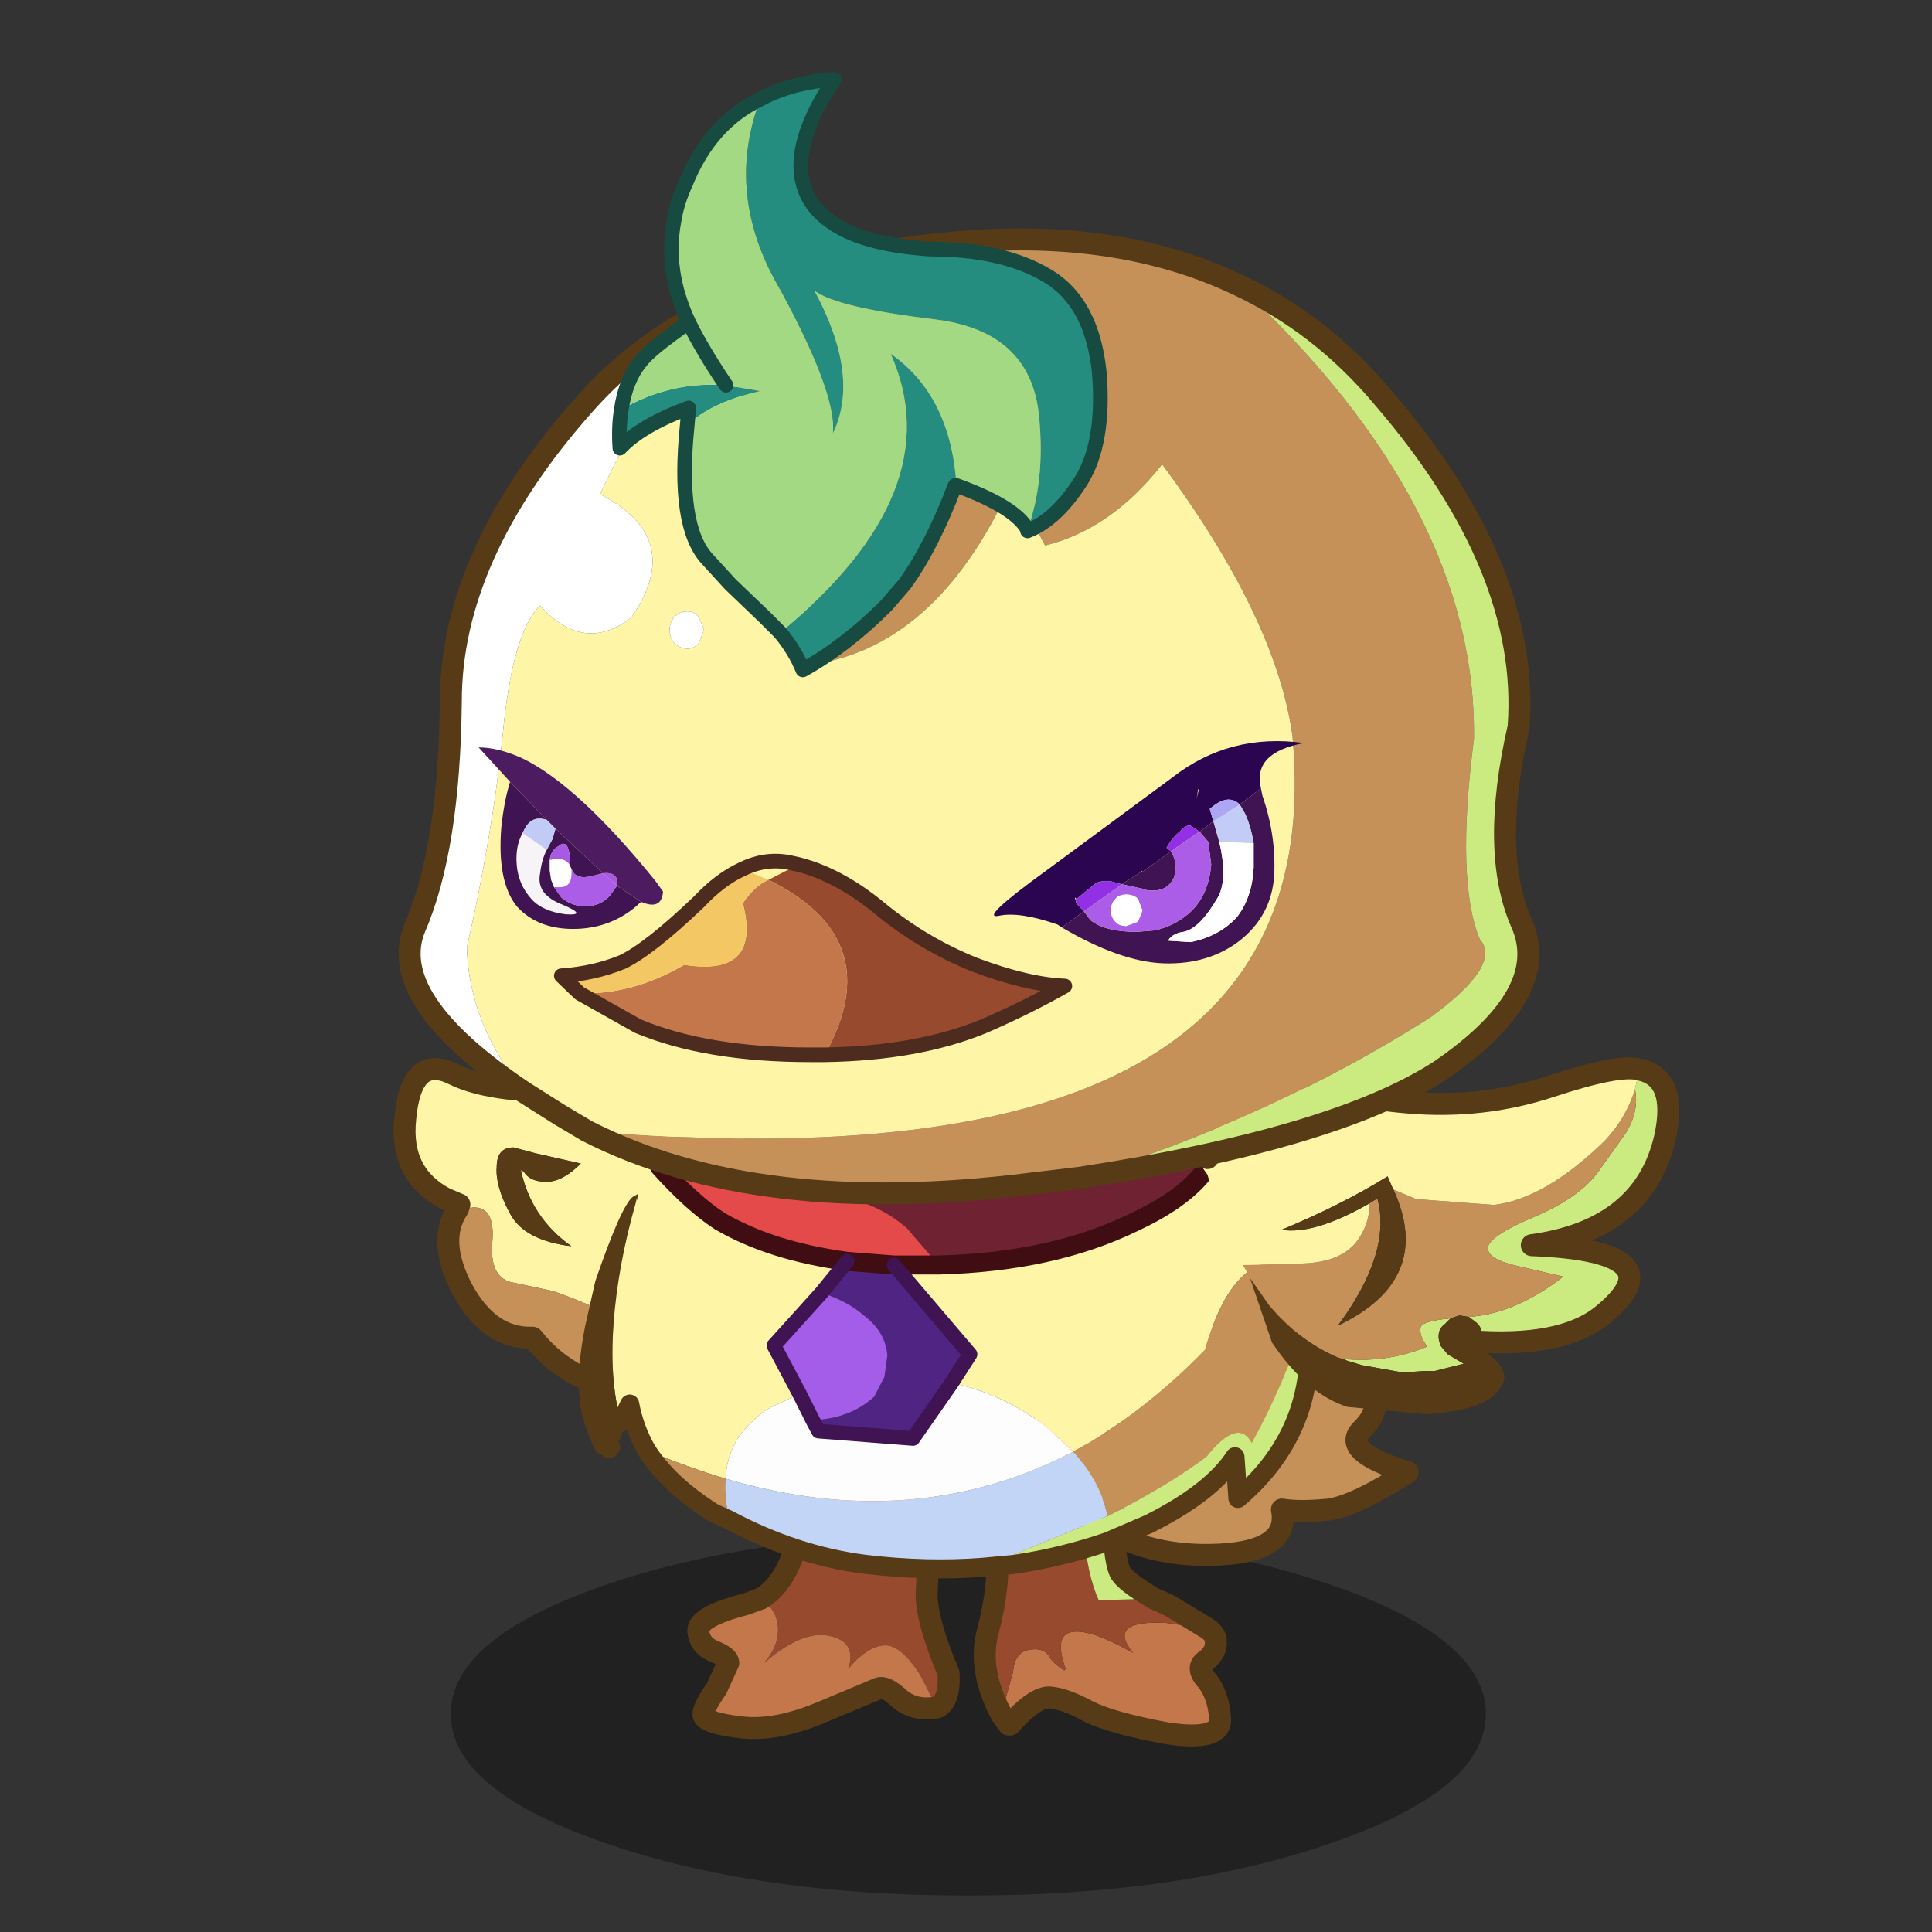 <svg xmlns:ffdec="https://www.free-decompiler.com/flash" xmlns:xlink="http://www.w3.org/1999/xlink" ffdec:objectType="frame" height="90" width="90" xmlns="http://www.w3.org/2000/svg"><rect width="100%" height="100%" fill="#333333" stroke="none"/><use ffdec:characterId="1" height="90" transform="translate(.1 -.15)" width="90" xlink:href="#a"/><use ffdec:characterId="26" height="121.1" transform="translate(13.084 3.34) scale(.711)" width="94" xlink:href="#b"/><defs><g id="b" transform="translate(-15.45 -24.25)"><use ffdec:characterId="2" height="28.75" transform="matrix(.89 0 0 .826 26.58 119.998)" width="76.2" xlink:href="#c"/><use ffdec:characterId="4" height="23.55" transform="translate(22.83 88.88) scale(.959)" width="30.75" xlink:href="#d"/><use ffdec:characterId="6" height="17.9" transform="translate(63.63 104.98) scale(.959)" width="27.5" xlink:href="#e"/><use ffdec:characterId="8" height="21.8" transform="translate(42.08 112.584) scale(.959)" width="18.6" xlink:href="#f"/><use ffdec:characterId="10" height="22.15" transform="translate(60.83 112.742) scale(.959)" width="17.6" xlink:href="#g"/><use ffdec:characterId="12" height="38.3" transform="translate(34.95 86.227) scale(.959)" width="50.55" xlink:href="#h"/><use ffdec:characterId="14" height="24.9" transform="translate(75.256 88.38) scale(.959)" width="33.2" xlink:href="#i"/><use ffdec:characterId="19" height="77.35" transform="translate(23.18 24.27) scale(.959)" width="77.9" xlink:href="#j"/><use ffdec:characterId="20" height="14.25" transform="translate(33.345 75.475) scale(.959)" width="35.4" xlink:href="#k"/><use ffdec:characterId="21" height="15.2" transform="translate(28.407 68.092) scale(.959)" width="56.4" xlink:href="#l"/></g><g id="o"><path d="m3.65 9.55.1-.3-.95-.4Q-.35 7.2.05 3.4q.4-4.5 3.3-3.05 2.85 1.4 9 1.1 6.15-.3 11.15 1.25 5 1.6 5.65 6.55.5 3.85-1.95 7.05l-.1.1q-1.85 1-6.45 1.1-4.6.05-7.4-1.1-2.85-1.25-3.65-1.35l-2.35-.5Q5.8 14.15 6 11.8q.2-2.35-1.25-2.35l-1.1.1m3.55.3q.95 1.85 4.2 2.25-2.75-1.95-3.45-5.2l.2.1q.4.7 1.55.7 1.1 0 2.35-1.25l-3.1-.7-1.5-.4Q6.3 5.35 6.3 6.7q-.1 1.3.9 3.15" fill="#fff5a7" fill-rule="evenodd" transform="translate(.75 .75)"/><path d="m27.1 16.4-1.75 1.95q-4.4 4-9.1 3.7-4.75-.25-7.5-3.7-2.95.1-4.8-3.3-1.75-3.35-.3-5.5l1.1-.1Q6.2 9.45 6 11.8q-.2 2.35 1.25 2.75l2.35.5q.8.1 3.65 1.35 2.8 1.15 7.4 1.1 4.6-.1 6.45-1.1" fill="#c59159" fill-rule="evenodd" transform="translate(.75 .75)"/><path d="M7.2 9.85Q6.2 8 6.3 6.7q0-1.35 1.15-1.35l1.5.4 3.1.7Q10.8 7.7 9.7 7.7q-1.15 0-1.55-.7l-.2-.1q.7 3.25 3.45 5.2-3.25-.4-4.2-2.25" fill="#573a16" fill-rule="evenodd" transform="translate(.75 .75)"/><path d="m4.4 10.3.1-.3-.95-.4Q.4 7.95.8 4.15q.4-4.5 3.3-3.05 2.85 1.4 9 1.1 6.15-.3 11.15 1.25 5 1.6 5.65 6.55.5 3.85-1.95 7.05l-.1.1-1.75 1.95q-4.4 4-9.1 3.7-4.75-.25-7.5-3.7-2.95.1-4.8-3.3-1.75-3.35-.3-5.5z" fill="none" stroke="#573a16" stroke-linecap="round" stroke-linejoin="round" stroke-width="1.5"/></g><g id="p"><path d="M20.75 2.35q4.7 2.9 2.15 5.45-1.6 1.5 3.1 2.95-3.5 2.25-5.35 2.55-2.05.2-3.25 0 .6 3-4.85 3.1-5.5.1-9.1-3.1Q-.2 10.05 0 7.3q.1-2.7.8-4.45.7-1.8 8-2.65 7.25-.9 11.95 2.15" fill="#c59159" fill-rule="evenodd" transform="translate(.75 .75)"/><path d="M21.5 3.1q4.7 2.9 2.15 5.45-1.6 1.5 3.1 2.95-3.5 2.25-5.35 2.55-2.05.2-3.25 0 .6 3-4.85 3.1-5.5.1-9.1-3.1-3.65-3.25-3.45-6 .1-2.7.8-4.45.7-1.8 8-2.65Q16.8.05 21.5 3.1z" fill="none" stroke="#573a16" stroke-linecap="round" stroke-linejoin="round" stroke-width="1.5"/></g><g id="q"><path d="M15.9 2.35v4.6l-.3 6.55q0 1.85 1.5 5.4.1 1.95-.8 2.35L15.15 19q-1.3-2-2.35-2-1.2 0-2.55 1.6.6-1.85-1.3-2.25-1.85-.4-4.45 1.85.95-1.1.95-2.25 0-1.25-1.05-2.05l-.1-.1q2.35-1.45 2.9-6.35l.55-5.1h8.15" fill="#984a2f" fill-rule="evenodd" transform="translate(.75 -1.6)"/><path d="m16.3 21.25-.4.05q-1.25.1-2.15-.65-.95-.9-1.45-.7L8.6 21.5q-3.25 1.4-5.7 1.1-2.55-.3-2.55-.9 0-.45.9-1.75l.8-1.75q0-.4-1-.8Q.1 17 0 16.05q-.1-1 3.2-1.85l1.1-.4.1.1q1.05.8 1.05 2.05 0 1.15-.95 2.25 2.6-2.25 4.45-1.85 1.9.4 1.3 2.25Q11.6 17 12.8 17q1.05 0 2.35 2l1.15 2.25" fill="#c3774a" fill-rule="evenodd" transform="translate(.75 -1.6)"/><path d="M16.65.75v4.6l-.3 6.55q0 1.85 1.5 5.4.1 1.95-.8 2.35l-.4.05q-1.25.1-2.15-.65-.95-.9-1.45-.7l-3.7 1.55Q6.1 21.3 3.65 21q-2.55-.3-2.55-.9 0-.45.9-1.75l.8-1.75q0-.4-1-.8-.95-.4-1.05-1.35-.1-1 3.2-1.85l1.1-.4q2.35-1.45 2.9-6.35L8.5.75" fill="none" stroke="#573a16" stroke-linecap="round" stroke-linejoin="round" stroke-width="1.5"/></g><g id="r"><path d="m1.15 25 .8-2.9q.1-1.3 1.05-1.5 1-.2 1.4.4.25.5 1.05 1l.1-.1q-.9-2.45.6-2.55 1.25-.1 4 1.45-1.85-2.25 2.25-2.05l2.85.4q.55.4.55.8.1.75-.65 1.35-.8.5.1 1.45.75 1 .85 2.55.1 1.55-3.6 1-3.8-.7-5.4-1.5-1.55-.85-2.6-.95-1-.1-2.75 1.85h-.1l-.5-.7" fill="#c3774a" fill-rule="evenodd" transform="translate(.75 -5.05)"/><path d="M6.95 5.8q-.75 7.8.85 11.4l3.8-.1q.5.2 1.1.5l2.55 1.55-2.85-.4q-4.1-.2-2.25 2.05-2.75-1.55-4-1.45-1.5.1-.6 2.55l-.1.1q-.8-.5-1.05-1-.4-.6-1.4-.4-.95.2-1.05 1.5l-.8 2.9q-1.65-3.1-.9-5.75.8-3.05.6-5.5L.45 5.8h6.5" fill="#984a2f" fill-rule="evenodd" transform="translate(.75 -5.05)"/><path d="M6.95 5.8h1.9l-.05 5.05q0 3.4.45 4.4.3.65 2.35 1.85l-3.8.1q-1.6-3.6-.85-11.4" fill="#cbea81" fill-rule="evenodd" transform="translate(.75 -5.05)"/><path d="M12.35 12.05Q10.3 10.85 10 10.2q-.45-1-.45-4.4L9.6.75m-8.4 0 .4 7.95q.2 2.45-.6 5.5-.75 2.65.9 5.75l.5.7h.1q1.75-1.95 2.75-1.85 1.05.1 2.6.95 1.6.8 5.4 1.5 3.7.55 3.6-1-.1-1.55-.85-2.55-.9-.95-.1-1.45.75-.6.65-1.35 0-.4-.55-.8l-2.55-1.55q-.6-.3-1.1-.5" fill="none" stroke="#573a16" stroke-linecap="round" stroke-linejoin="round" stroke-width="1.5"/></g><g id="s"><path d="M49.75 19.7q1.05 7.6-4.7 12.5l-.2-2.85q-1.6 2.45-5.9 4.6l-2.8 1.2Q33.1 36.2 29.8 36.7l-2.15.2 8.5-3.5q4-2 6.75-4.05 2.15-2.7 3.1-.95 2.15-3.9 3.75-8.7" fill="#cbeb81" fill-rule="evenodd" transform="translate(0 .65)"/><path d="M43.95 6.9q3.35 3.4 5 9.25h-.3q-3.9-.95-5.85 5.9-4.3 4.4-9 6.95l-1.85-1.7q-2.95-2.25-6.45-3l1.25-1.95-5.2-6.1h3.05q7.75-.2 13.3-2.9 5.75-2.65 6.05-6.45m-39.3 22q-.85-1.5-1.15-3.15L2.9 27q-.8-2.9-.5-6.8.3-3.95 1.5-8.15l.1-.45v.45l.05-.35v-.3q.2-1.85 1-1.5.1-.85.5-.35 2.25 2.5 4.1 3.7 3.5 2.05 8.7 2.75l-1.75 2.15-3.25 3.6 1.75 3.3-1.45.7q-.8.3-1.35.8l-.7.65q-1.45 1.5-1.55 3.65-2.65-.8-5.4-1.95" fill="#fff5a7" fill-rule="evenodd" transform="translate(0 .65)"/><path d="m48.95 16.15.3 1.2.5 2.35q-1.6 4.8-3.75 8.7-.95-1.75-3.1.95-2.75 2.05-6.75 4.05-.5-2.35-2.35-4.4 4.7-2.55 9-6.95 1.95-6.85 5.85-5.9h.3m-38.7 17.5-1-.45q-3.1-1.95-4.6-4.3 2.75 1.15 5.4 1.95-.1.85.1 2.05l.1.75" fill="#c59159" fill-rule="evenodd" transform="translate(0 .65)"/><path d="M27.65 36.9q-3.85.3-8.05-.2-4.75-.6-9.35-3.05l-.1-.75q-.2-1.2-.1-2.05 12.9 3.8 23.75-1.85 1.85 2.05 2.35 4.4l-8.5 3.5" fill="#c3d5f7" fill-rule="evenodd" transform="translate(0 .65)"/><path d="M10.05 30.85q.1-2.15 1.55-3.65l.7-.65q.55-.5 1.35-.8l1.45-.7.9 1.8.4.75 6.45.5 2.65-3.8q3.5.75 6.45 3L33.8 29q-10.85 5.65-23.75 1.85" fill="#fcfdfc" fill-rule="evenodd" transform="translate(0 .65)"/><path d="M16.6 18.15 18.35 16l3.2.25 5.2 6.1-1.25 1.95-2.65 3.8-6.45-.5-.4-.75q2.55-.1 4.2-1.6l.7-1.35.2-1.45q-.1-1.6-1.6-2.75-1.15-1-2.9-1.55" fill="#4f2483" fill-rule="evenodd" transform="translate(0 .65)"/><path d="m15.1 25.05-1.75-3.3 3.25-3.6q1.75.55 2.9 1.55 1.5 1.15 1.6 2.75l-.2 1.45-.7 1.35q-1.65 1.5-4.2 1.6l-.9-1.8" fill="#a35de8" fill-rule="evenodd" transform="translate(0 .65)"/><path d="M9.75 5.3Q16.2-.65 25.1.05q9.45.5 15.65 4.2 1.75 1.05 3.2 2.65-.3 3.8-6.05 6.45-5.55 2.7-13.3 2.9l-2.15-2.5q-1.95-1.7-4.5-2.15h-.2Q15 11.1 12.4 8.75 10.6 7.2 9.75 5.3" fill="#6f2332" fill-rule="evenodd" transform="translate(0 .65)"/><path d="m5.55 9.55 1.25.95q.3-.4.2-.9l-.5-.85L8.75 6.2l1-.9q.85 1.9 2.65 3.45 2.6 2.35 5.35 2.85h.2q2.55.45 4.5 2.15l2.15 2.5h-3.05l-3.2-.25q-5.2-.7-8.7-2.75-1.85-1.2-4.1-3.7" fill="#e54a4a" fill-rule="evenodd" transform="translate(0 .65)"/><path d="m2.9 27 .1.2q.1.5-.2 1l-.6.5-.1.1H2l-.55.35q-.4-.05-1.1-2.3-.7-2.35.1-6.4l.7-3.1q1.75-5.1 2.55-5.75l.35-.2v.3l-.05.15v-.25l-.1.45q-1.2 4.2-1.5 8.15-.3 3.9.5 6.8" fill="#573a16" fill-rule="evenodd" transform="translate(0 .65)"/><path d="M9.75 5.95Q16.2 0 25.1.7q9.45.5 15.65 4.2 1.75 1.05 3.2 2.65 3.35 3.4 5 9.25l.3 1.2.5 2.35q1.05 7.6-4.7 12.5l-.2-2.85q-1.6 2.45-5.9 4.6l-2.8 1.2q-3.05 1.05-6.35 1.55l-2.15.2q-3.85.3-8.05-.2-4.75-.6-9.35-3.05l-1-.45q-3.1-1.95-4.6-4.3-.85-1.5-1.15-3.15l-.6 1.25m-.7 1.7-.1.1M6.5 9.4l2.25-2.55 1-.9" fill="none" stroke="#573a16" stroke-linecap="round" stroke-linejoin="round" stroke-width="1.3"/><path d="M24.6 16.9q7.75-.2 13.3-2.9 5.75-2.65 6.05-6.45m-25.6 9.1q-5.2-.7-8.7-2.75-1.85-1.2-4.1-3.7m16 6.7-3.2-.25m6.25.25h-3.05" fill="none" stroke="#400d13" stroke-linecap="round" stroke-linejoin="round" stroke-width="1.3"/><path d="m15.1 25.05-1.75-3.3 3.25-3.6L18.35 16m7.15 8.3-2.65 3.8-6.45-.5-.4-.75-.9-1.8m6.45-8.8 5.2 6.1-1.25 1.95" fill="none" stroke="#401352" stroke-linecap="round" stroke-linejoin="round" transform="translate(0 .65)"/></g><g id="t"><path d="m30 1.9.3-1.35q2.65.55 1.75 4.65-1.45 6.3-9.1 7.35 10.2.4 4.8 4.8-2.8 2.25-9.1 1.75 1.4-.6.4-1.35l-.4-.3q3.15-.2 6.45-2.75l-3-.7q-2.15-.45-2.15-1.25t3.2-2.15q3.15-1.35 4.4-3.15l1.85-2.6q.9-1.5.6-2.95M10.15 20.35h.2q2.85.2 5.4-.85v-.1q-.5-.7-.4-1.2 0-.45 2.05-.65l-.4.4q-.5.35-.4 1.05l.1.4.5.6 1.1.65-2 .5h-.75l-1.4.1-2.8-.5-1-.3-.2-.1" fill="#cbeb81" fill-rule="evenodd" transform="translate(.15 .75)"/><path d="m3.2 13.9 4.15-.1q2.5-.1 3.6-1.45.95-1.25.9-2.65l.55-.35q1 3.7-2.7 8.7 6.6-3.15 3.8-9.3l1.55.65 5.3.4q3.5-.4 7.6-4.4Q29.4 3.85 30 1.9q.3 1.45-.6 2.95l-1.85 2.6q-1.25 1.8-4.4 3.15-3.2 1.35-3.2 2.15 0 .8 2.15 1.25l3 .7q-3.3 2.55-6.45 2.75l-.65-.1-.6.2q-2.05.2-2.05.65-.1.5.4 1.2v.1q-2.55 1.05-5.4.85h-.2l-.4-.1Q7.05 19.1 5 16.65L3.7 14.8l-.1-.2-.1-.2-.3-.5" fill="#c59159" fill-rule="evenodd" transform="translate(.15 .75)"/><path d="M30.3.55 30 1.9q-.6 1.95-2.05 3.5-4.1 4-7.6 4.4l-5.3-.4-1.55-.65-.1-.2-.3-.7Q9.95 9.8 5.85 11.5q2.25.35 6-1.8.05 1.4-.9 2.65-1.1 1.35-3.6 1.45l-4.15.1-.05.1v-.1l.05-.2-.55-.95-.8-1.65-.1-.4-.1-.1-.2-.5L.8 7.75 0 6.6h.8q-.6-3.65.75-5.5 1.4-1.85 5-.55l.5.25q2.55 1.6 7.4 2 5.1.45 9.8-1.1Q28.95.15 30.3.55" fill="#fff5a7" fill-rule="evenodd" transform="translate(.15 .75)"/><path d="M11.85 9.7q-3.75 2.15-6 1.8 4.1-1.7 7.25-3.65l.3.7.1.2q2.8 6.15-3.8 9.3 3.7-5 2.7-8.7l-.55.35m6.8 7.75.4.3q1 .75-.4 1.35l.5.3q2.65 1.65 1.65 2.85-.75 1.55-5.05 1.85l-5.4-.5q-2.8-.9-5.15-4.4l-1.5-4.4L5 16.65q2.05 2.45 4.75 3.6l.4.1.2.1 1 .3 2.8.5 1.4-.1h.75l2-.5-1.1-.65-.5-.6-.1-.4q-.1-.7.4-1.05l.4-.4.6-.2.65.1m-6.75-8.4h-.05v.3l.05-.3M2.75 13.7h-.1.1" fill="#573a16" fill-rule="evenodd" transform="translate(.15 .75)"/><path d="M30.45 1.3Q29.1.9 24.4 2.45 19.7 4 14.6 3.55q-4.85-.4-7.4-2m-.5-.25q-3.6-1.3-5 .55Q.35 3.7.95 7.35m17.85 12.5q6.3.5 9.1-1.75 5.4-4.4-4.8-4.8 7.65-1.05 9.1-7.35.9-4.1-1.75-4.65" fill="none" stroke="#573a16" stroke-linecap="round" stroke-linejoin="round" stroke-width="1.5"/></g><g id="j" transform="translate(.75 .5)"><use ffdec:characterId="15" height="66.65" transform="translate(-.75 10.2)" width="77.9" xlink:href="#m"/><use ffdec:characterId="18" height="41.4" transform="translate(11.7 -.5)" width="36.05" xlink:href="#n"/></g><g id="m"><path d="M12.1 71.85q51.15 4.3 48.2-27-1.1-8-8.9-18.55-3.5 4.45-8 5.55-1-1.85-2.05-4.8-5 11.55-13.7 12.9 0-13-7.9-22.55l2.05-2.45q7-3.25 16.7-3.9 10.35-.7 18.1 3 16.3 15.15 16.1 31-1.25 9.75.4 13.7 1.55 1.75-3.4 5.35-10.75 6.85-23.95 10.95l-3.35.4q-18.65 2.35-30.3-3.6" fill="#c59159" fill-rule="evenodd" transform="translate(.75 -10.2)"/><path d="M7.8 69.2Q4 64.4 3.9 59.3q1.75-7.7 2.45-14.55.65-6.95 2.55-8.8 3 3.35 6.25.8 3.7-5.4-2.15-8.4 2.7-5.9 6.75-10.95 7.9 9.55 7.9 22.55 8.7-1.35 13.7-12.9 1.05 2.95 2.05 4.8 4.5-1.1 8-5.55 7.8 10.55 8.9 18.55 2.95 31.3-48.2 27l-1.85-1.1L7.8 69.2m10.25-30.7q.4.4.9.4t.8-.4l.35-.9-.35-.85q-.3-.4-.8-.4t-.9.4q-.3.4-.3.85 0 .5.3.9" fill="#fff5a7" fill-rule="evenodd" transform="translate(.75 -10.2)"/><path d="M19.75 17.4Q15.7 22.45 13 28.35q5.85 3 2.15 8.4-3.25 2.55-6.25-.8-1.9 1.85-2.55 8.8-.7 6.85-2.45 14.55.1 5.1 3.9 9.9-9.5-6.35-7.45-11.25Q2.7 52.5 2.8 42.5q0-9.95 9-20.15 3.05-3.5 7.15-5.85l.8.9m-1.7 21.1q-.3-.4-.3-.9 0-.45.3-.85.4-.4.9-.4t.8.4l.35.85-.35.9q-.3.4-.8.4t-.9-.4" fill="#fff" fill-rule="evenodd" transform="translate(.75 -10.2)"/><path d="M56.6 14.05q5.65 2.65 9.85 7.65 10.1 11.7 9.3 22.55-1.95 8.5.2 13.4 2.15 4.8-5.6 10.1-7.2 4.65-24.6 7.3 13.2-4.1 23.95-10.95 4.95-3.6 3.4-5.35-1.65-3.95-.4-13.7.2-15.85-16.1-31" fill="#cbeb81" fill-rule="evenodd" transform="translate(.75 -10.2)"/><path d="M19.7 6.3q-4.1 2.35-7.15 5.85-9 10.2-9 20.15-.1 10-2.45 15.45Q-.95 52.65 8.55 59L11 60.55l1.85 1.1q11.65 5.95 30.3 3.6l3.35-.4q17.4-2.65 24.6-7.3 7.75-5.3 5.6-10.1-2.15-4.9-.2-13.4.8-10.85-9.3-22.55-4.2-5-9.85-7.65-7.75-3.7-18.1-3-9.7.65-16.7 3.9L19.7 6.3z" fill="none" stroke="#573a16" stroke-linecap="round" stroke-linejoin="round" stroke-width="1.5"/></g><g id="v"><path d="M27.9 30.75q1.2-3.3.8-7.6-.5-5.95-7.15-6.75-6.65-.8-8.2-1.95 3.15 5.85 1.25 9.75.3-2.8-4-10.55-3.3-6.15-.95-12.3Q11.8.2 14.7 0q-3.4 5.05-1.75 8.1.5.9 1.4 1.55 2.2 1.65 6.9 1.95 5 0 8.05 1.85 3 1.8 3.5 6.55.4 4.8-1.25 7.45-1.7 2.65-3.65 3.4v-.1M7.3 20.9l2.35.4q-3.35.75-5 2.35l.1-1.2Q1.5 23.65.05 25.2q-.1-1.45.1-2.65 3.4-1.95 7.15-1.65M11 37.8q11.75-9.65 7.55-19.05 4.1 2.85 4.5 9h-.1q-1.6 4.2-3.45 6.75l-1.25 1.45q-2.75 2.75-5.7 4.4Q12 39 11 37.8" fill="#248d80" fill-rule="evenodd" transform="translate(.5 .5)"/><path d="M9.65 1.35q-2.35 6.15.95 12.3 4.3 7.75 4 10.55 1.9-3.9-1.25-9.75 1.55 1.15 8.2 1.95 6.65.8 7.15 6.75.4 4.3-.8 7.6-.85-1.55-4.85-3-.4-6.15-4.5-9 4.2 9.4-7.55 19.05l-1.05-1.05L7.6 34.5 6 32.75q-2.05-2.25-1.35-9.1 1.65-1.6 5-2.35l-2.35-.4q-1.65-2.45-2.55-4.3.9 1.85 2.55 4.3-3.75-.3-7.15 1.65.3-2.05 1.35-3.3.6-.8 3.25-2.65-1.65-3.5-1-6.95.2-1.25.8-2.55Q6.2 3 9.65 1.35" fill="#a4d984" fill-rule="evenodd" transform="translate(.5 .5)"/><path d="M27.9 30.75v.1q1.95-.75 3.65-3.4Q33.2 24.8 32.8 20q-.5-4.75-3.5-6.55-3.05-1.85-8.05-1.85-4.7-.3-6.9-1.95-.9-.65-1.4-1.55Q11.3 5.05 14.7 0q-2.9.2-5.05 1.35Q6.2 3 4.55 7.1q-.6 1.3-.8 2.55-.65 3.45 1 6.95.9 1.85 2.55 4.3m-2.65 2.75q-.7 6.85 1.35 9.1l1.6 1.75 2.35 2.25L11 37.8q1 1.2 1.55 2.55 2.95-1.65 5.7-4.4l1.25-1.45q1.85-2.55 3.45-6.75h.1q4 1.45 4.85 3M.15 22.55q.3-2.05 1.35-3.3.6-.8 3.25-2.65m-4.6 5.95q-.2 1.2-.1 2.65 1.45-1.55 4.7-2.75l-.1 1.2" fill="none" stroke="#174a40" stroke-linecap="round" stroke-linejoin="round" transform="translate(.5 .5)"/></g><g id="k"><path d="M26.55 53.65q2.75.7 5.5 2.95 2.95 2.45 6.55 3.9 3.6 1.35 6.15 1.45-2.55 1.45-5.55 2.75-4.5 1.85-10.85 1.95 4.4-7.9-3.85-11.95l2.05-1.05" fill="#984a2f" fill-rule="evenodd" transform="translate(-9.85 -52.9)"/><path d="M28.35 66.65h-1q-7.05 0-11.75-1.95l-4-2.25q3.65.1 7.15-1.95 5.3.85 4-4.2.8-1.2 1.75-1.6 8.25 4.05 3.85 11.95" fill="#c3774a" fill-rule="evenodd" transform="translate(-9.85 -52.9)"/><path d="m11.6 62.45-1.25-1.2q2.25-.15 4.2-.95 1.85-.9 5.2-4.1 1.45-1.55 3-2.25l1.75.75q-.95.4-1.75 1.6 1.3 5.05-4 4.2-3.5 2.05-7.15 1.95" fill="#f3c864" fill-rule="evenodd" transform="translate(-9.85 -52.9)"/><path d="M28.35 66.65h-1q-7.05 0-11.75-1.95l-4-2.25-1.25-1.2q2.25-.15 4.2-.95 1.85-.9 5.2-4.1 1.45-1.55 3-2.25 1.65-.8 3.35-.4l.45.1q2.75.7 5.5 2.95 2.95 2.45 6.55 3.9 3.6 1.35 6.15 1.45-2.55 1.45-5.55 2.75-4.5 1.85-10.85 1.95z" fill="none" stroke="#4d2b1e" stroke-linecap="round" stroke-linejoin="round" transform="translate(-9.85 -52.9)"/></g><g id="l" fill-rule="evenodd"><path d="m44.55 57.95-.3-.2q-2.6-.9-4-.6-1.45.3 3.25-3.1l8.6-6.35q3.9-3.05 9-2.35-3.55.65-2.95 3.1l-1.45 1.1q-.8-.8-2.05.3l.25.85-.95.7-.6-.4q-.3-.1-.75.4-.5.4-.9 1.1l.3.25-1.95 1.4-.1-.1v.1l-1.3.85-.4-.1q-.65-.25-1.35 0L45.55 56l-.1-.1v.1l.1.3.5.55-1.5 1.1m9.3-9.4-.1.6.2-.8-.1.2" fill="#2b0550" transform="translate(-4.7 -45.2)"/><path d="m46.05 56.85-.5-.55-.1-.3h.1l1.35-1.1q.7-.25 1.35 0l.4.1-2.6 1.85m5.95-4.1-.3-.25q.4-.7.9-1.1.45-.5.75-.4l.6.4L52 52.75" fill="#9330e6" transform="translate(-4.7 -45.2)"/><path d="m58.15 48.45.1.5q.95 2.75.8 5.5-.2 2.7-2.35 4.4-2.15 1.65-5.2 1.55-2.95-.1-6.95-2.45l1.5-1.1.45.6q1 .8 3.15.8l1.25-.1q1.3-.3 2.25-1.1 1.4-1.15 1.6-3.4l-.2-1.55-.6-.7.95-.7.4 1.4q.6 2.55-.1 3.8-1.25 2.15-2.35 2.35-.75.1-1.05.6l1.55.1q1.95-.4 3.15-1.7 1.05-1.35 1.15-3.4V52.2q-.2-1.2-.6-2.05l-.35-.6 1.45-1.1M48.65 55l1.3-.85h.1l1.95-1.4q.5.8.2 1.8-.5 1.05-1.85.85l-.3-.1-1.4-.3" fill="#401352" transform="translate(-4.7 -45.2)"/><path d="m55.3 52.1-.4-1.4 1.8-1.15.35.6q.4.85.6 2.05l-2.35-.1" fill="#c3cbf7" transform="translate(-4.7 -45.2)"/><path d="m54.9 50.7-.25-.85q1.25-1.1 2.05-.3l-1.8 1.15" fill="#ada6f4" transform="translate(-4.7 -45.2)"/><path d="m53.95 51.4.6.7.2 1.55q-.2 2.25-1.6 3.4-.95.8-2.25 1.1l-1.25.1q-2.15 0-3.15-.8l-.45-.6 2.6-1.85 1.4.3.3.1q1.35.2 1.85-.85.3-1-.2-1.8l1.95-1.35m-3.9 5.4-.3-.8q-.3-.3-.8-.3t-.75.3q-.3.3-.3.8 0 .45.3.75.25.3.75.3l.8-.3.3-.75" fill="#ab5de7" transform="translate(-4.7 -45.2)"/><path d="M57.65 52.2v1.65q-.1 2.05-1.15 3.4-1.2 1.3-3.15 1.7l-1.55-.1q.3-.5 1.05-.6 1.1-.2 2.35-2.35.7-1.25.1-3.8l2.35.1m-7.6 4.6-.3.75-.8.3q-.5 0-.75-.3-.3-.3-.3-.75 0-.5.3-.8.25-.3.75-.3t.8.3l.3.8m-40.2-1.6-.2-.5-.1-.65v-.7l.4-.1q.8 0 1 .5l.1.2v.3q0 .95-.8.95h-.4" fill="#fff" transform="translate(-4.7 -45.2)"/><path d="M9.35 52.65q-.35.7-.45 1.6-.3 1.45 1.55 2.15 1.75.75.2.65-1.6-.2-2.35-1.05-.9-1-1-2.35-.1-1.25.4-2.15l.6.4 1.05.75" fill="#f6f4f7" transform="translate(-4.7 -45.2)"/><path d="M6.85 48 4.7 45.65q1.35 0 3 .75 3.8 1.85 9.1 8.4l.5.7q-.1 1.3-1.5.7l-1.65-1.1v-.45q-.2-.5-.95-.4L9.95 51.2l-.6-.6-2.5-2.6" fill="#4d1c60" transform="translate(-4.7 -45.2)"/><path d="m15.8 56.2-.45.4q-1.8 1.45-4.2 1.45-2.45 0-3.85-1.55-1.35-1.7-1.05-5.4.2-1.85.6-3.1l2.5 2.6q-1.05-.35-1.55.7l-.1.2q-.5.9-.4 2.15.1 1.35 1 2.35.75.85 2.35 1.05 1.55.1-.2-.65-1.85-.7-1.55-2.15.1-.9.45-1.6l.4-.75.2-.7 3.25 3.05-.8.2q-1.1.25-1.35-.5l-.1-.2v-.4q-.1-1.55-.8-.95-.5.25-.6.95v.7l.1.65.2.5.5.7q.7.6 1.65.6 1 0 1.65-.7l.5-.7 1.65 1.1" fill="#401352" transform="translate(-4.7 -45.2)"/><path d="m14.15 55.1-.5.7q-.65.7-1.65.7-.95 0-1.65-.6l-.5-.7h.4q.8 0 .8-.95v-.3q.25.75 1.35.5l.8-.2.95.85" fill="#ab5de7" transform="translate(-4.7 -45.2)"/><path d="m9.95 51.2-.2.7-.4.75-1.05-.75-.6-.4.1-.2q.5-1.05 1.55-.7l.6.6" fill="#c2caf6" transform="translate(-4.7 -45.2)"/><path d="M9.55 53.35q.1-.7.6-.95.7-.6.8.95v.4q-.2-.5-1-.5l-.4.1m3.65.9q.75-.1.95.4v.45l-.95-.85" fill="#a85be2" transform="translate(-4.7 -45.2)"/></g><use ffdec:characterId="3" height="23.55" width="30.75" xlink:href="#o" id="d"/><use ffdec:characterId="5" height="17.9" width="27.5" xlink:href="#p" id="e"/><use ffdec:characterId="7" height="21.8" width="18.6" xlink:href="#q" id="f"/><use ffdec:characterId="9" height="22.15" width="17.6" xlink:href="#r" id="g"/><use ffdec:characterId="11" height="38.3" width="50.55" xlink:href="#s" id="h"/><use ffdec:characterId="13" height="24.9" width="33.2" xlink:href="#t" id="i"/><use ffdec:characterId="17" height="41.35" transform="translate(2.1)" width="33.9" xlink:href="#u" id="n"/><use ffdec:characterId="16" height="41.35" width="33.9" xlink:href="#v" id="u"/><path d="M90.1-.15v90H.1v-90h90" fill="#fff" fill-opacity="0" fill-rule="evenodd" transform="translate(-.1 .15)" id="a"/><path d="M26.95 10.15Q15.8 14.4 0 14.4q-15.75 0-26.95-4.25Q-38.1 5.95-38.1 0t11.15-10.15q11.2-4.2 26.95-4.2 15.8 0 26.95 4.2Q38.1-5.95 38.1 0T26.95 10.15" fill-opacity=".353" fill-rule="evenodd" transform="translate(38.1 14.35)" id="c"/></defs></svg>